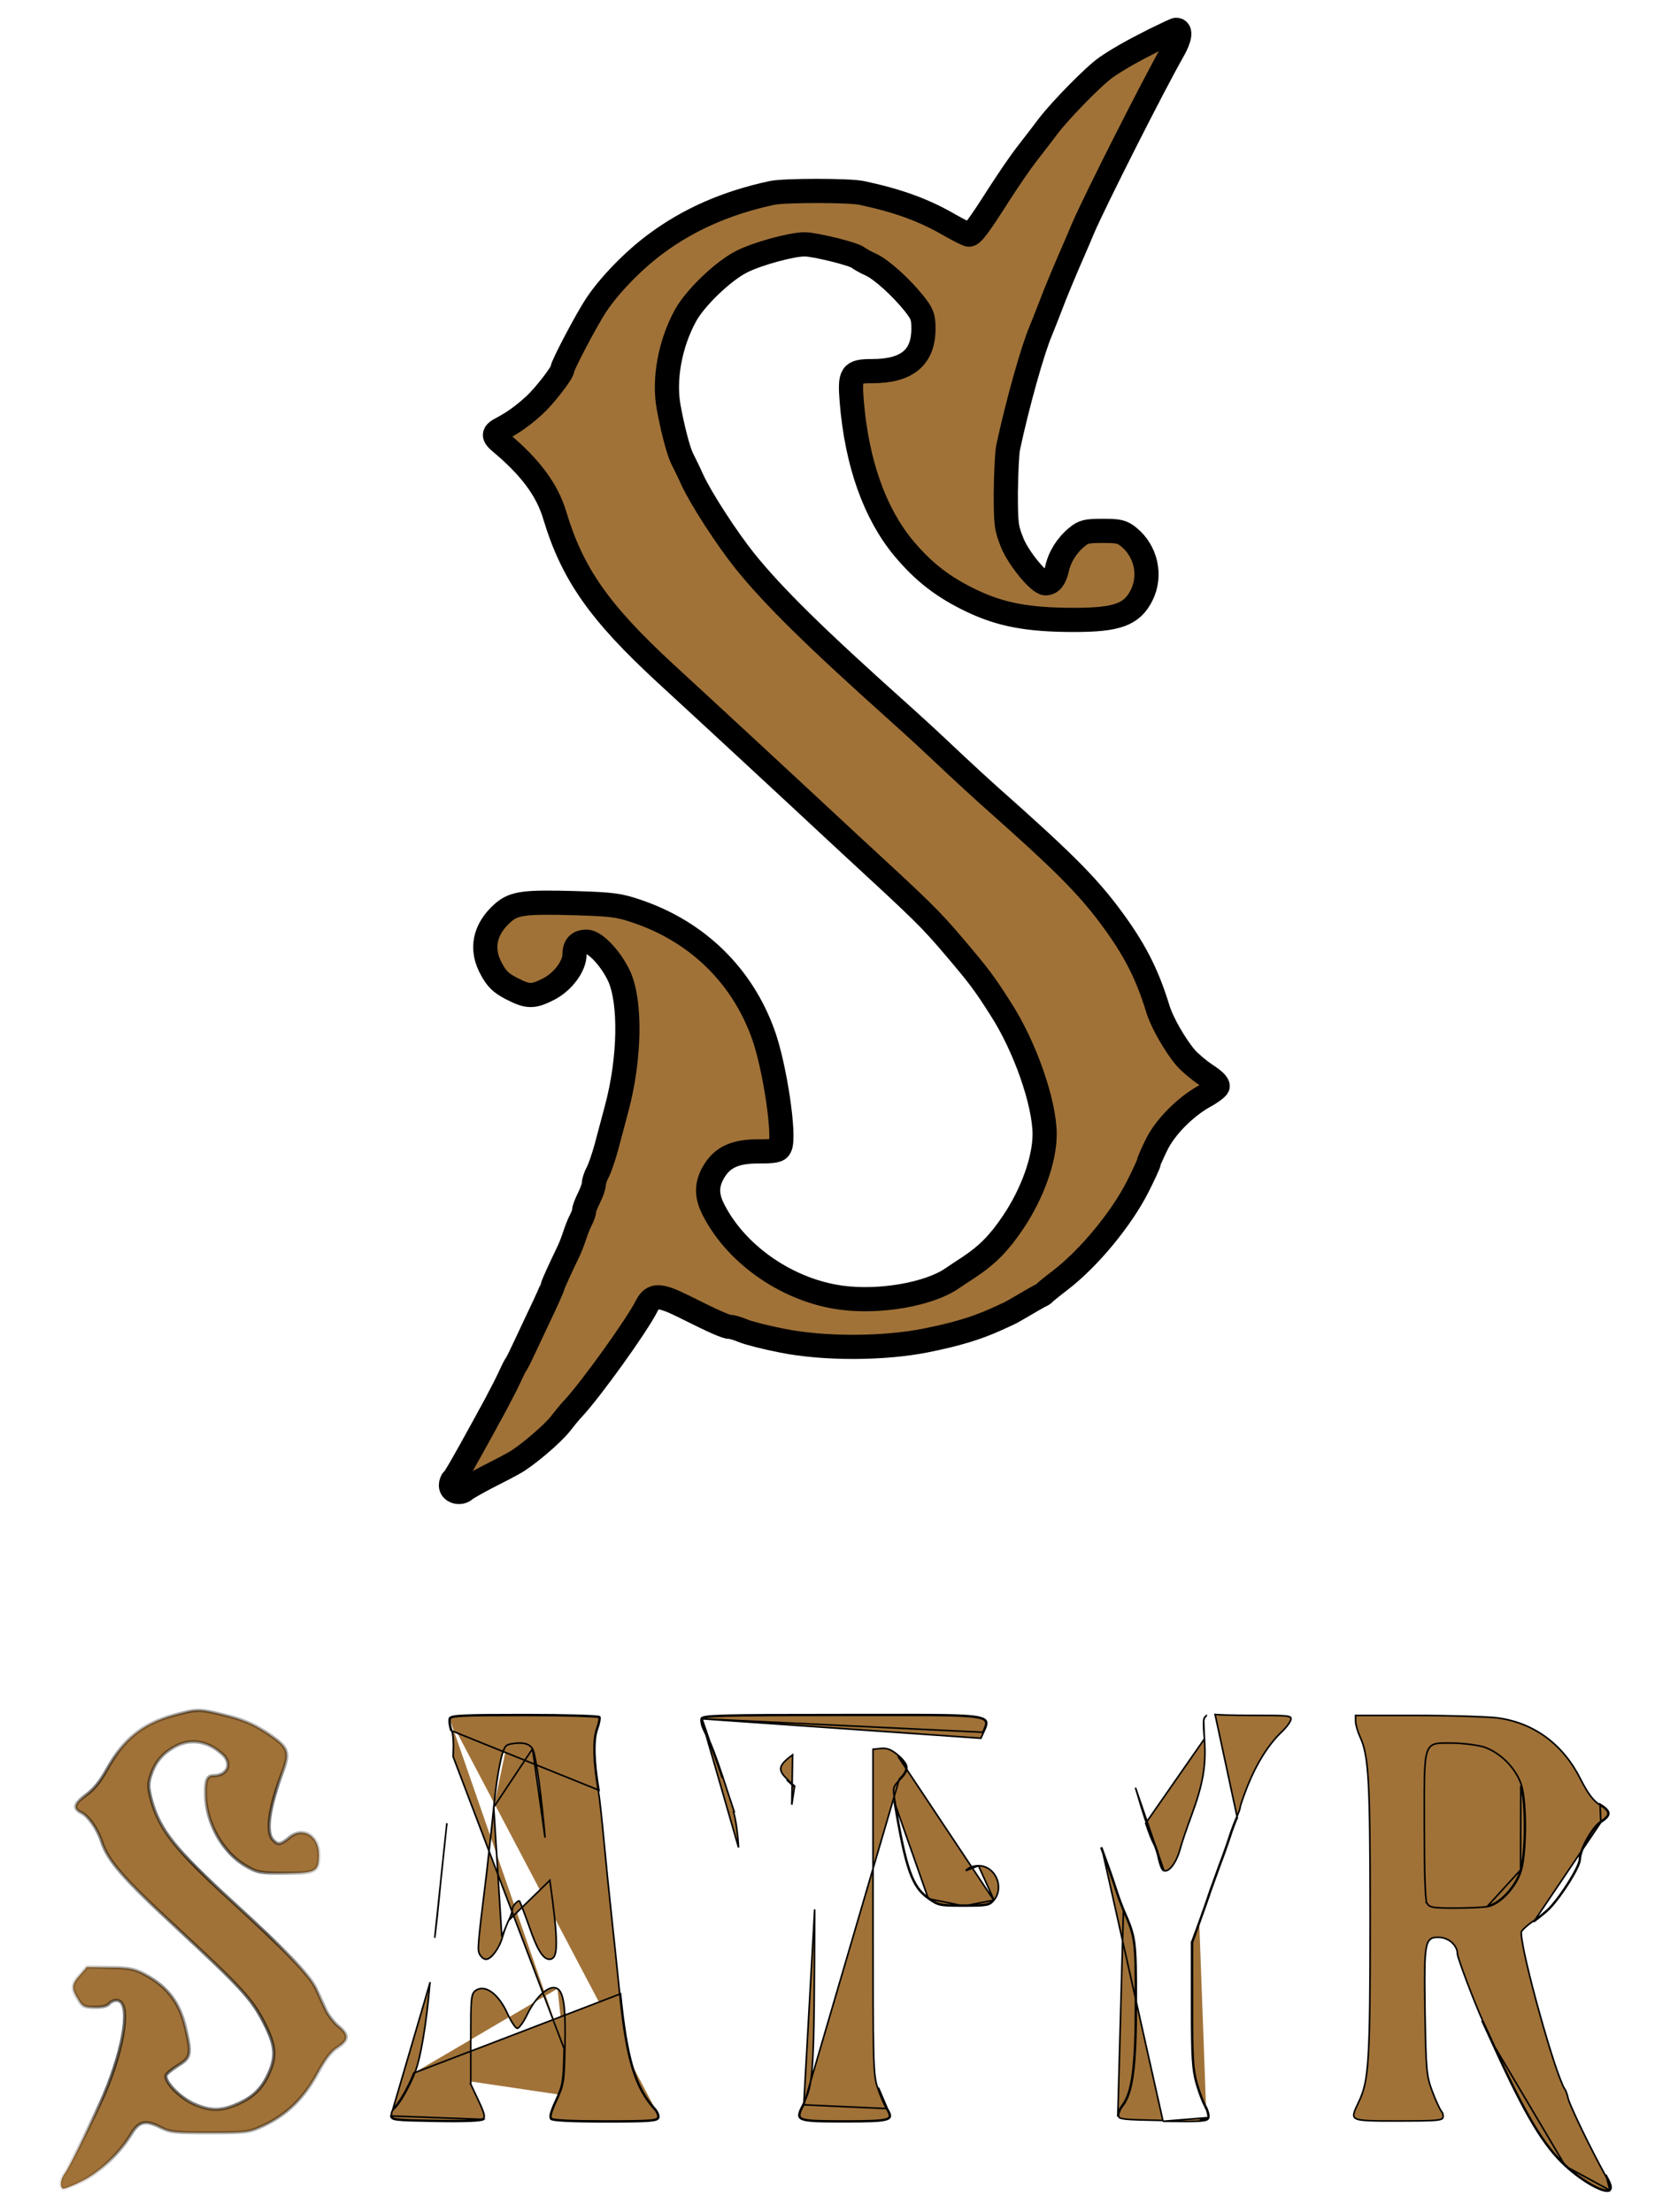 <svg width="22" height="29" viewBox="0 0 22 29" fill="none" xmlns="http://www.w3.org/2000/svg">
<path fill-rule="evenodd" clip-rule="evenodd" d="M15.125 0.528C14.82 0.682 14.646 0.784 14.506 0.88C14.344 0.992 13.912 1.433 13.743 1.653C13.658 1.768 13.524 1.938 13.454 2.03C13.381 2.123 13.222 2.356 13.098 2.548C12.831 2.967 12.749 3.076 12.704 3.076C12.685 3.076 12.571 3.018 12.447 2.948C12.117 2.756 11.777 2.631 11.297 2.529C11.132 2.494 10.287 2.494 10.121 2.529C9.527 2.657 9.032 2.874 8.597 3.197C8.307 3.411 7.983 3.744 7.812 4.006C7.688 4.194 7.373 4.792 7.373 4.84C7.373 4.888 7.135 5.195 7.005 5.313C6.862 5.444 6.732 5.537 6.589 5.613C6.462 5.677 6.459 5.712 6.567 5.802C6.954 6.125 7.173 6.422 7.272 6.751C7.504 7.525 7.86 8.03 8.73 8.832C8.987 9.068 9.489 9.532 9.851 9.867C10.21 10.2 10.782 10.73 11.122 11.047C12.11 11.958 12.19 12.034 12.527 12.431C12.838 12.798 12.901 12.881 13.117 13.22C13.435 13.709 13.696 14.454 13.696 14.869C13.696 15.195 13.537 15.643 13.286 16.017C13.105 16.288 12.949 16.448 12.704 16.611C12.628 16.659 12.53 16.726 12.482 16.758C12.18 16.966 11.538 17.078 11.033 17.011C10.35 16.921 9.68 16.471 9.369 15.886C9.261 15.688 9.257 15.544 9.35 15.374C9.464 15.173 9.629 15.093 9.94 15.093C10.153 15.093 10.204 15.084 10.226 15.036C10.296 14.905 10.16 13.984 10.007 13.559C9.731 12.789 9.146 12.217 8.358 11.948C8.114 11.865 8.037 11.855 7.542 11.839C6.868 11.82 6.738 11.839 6.592 11.967C6.35 12.181 6.296 12.444 6.446 12.709C6.513 12.833 6.57 12.888 6.706 12.958C6.922 13.07 6.989 13.07 7.196 12.964C7.38 12.869 7.532 12.664 7.532 12.514C7.532 12.399 7.583 12.344 7.691 12.344C7.802 12.344 8.009 12.565 8.117 12.795C8.273 13.134 8.26 13.879 8.085 14.531C8.044 14.69 7.98 14.921 7.948 15.045C7.914 15.167 7.866 15.31 7.837 15.365C7.809 15.416 7.786 15.486 7.786 15.518C7.786 15.55 7.758 15.63 7.723 15.7C7.688 15.771 7.659 15.844 7.659 15.867C7.659 15.889 7.64 15.947 7.615 15.994C7.59 16.039 7.555 16.132 7.532 16.202C7.51 16.269 7.475 16.359 7.453 16.404C7.348 16.621 7.246 16.845 7.246 16.861C7.246 16.873 7.161 17.065 7.053 17.289C6.948 17.516 6.846 17.727 6.83 17.762C6.814 17.797 6.789 17.848 6.773 17.874C6.754 17.899 6.722 17.963 6.697 18.018C6.675 18.069 6.636 18.145 6.617 18.184C6.595 18.225 6.563 18.289 6.544 18.324C6.525 18.363 6.484 18.439 6.452 18.497C6.42 18.555 6.379 18.628 6.363 18.66C6.09 19.159 5.963 19.379 5.941 19.395C5.925 19.405 5.912 19.44 5.912 19.472C5.912 19.552 6.03 19.587 6.096 19.529C6.125 19.504 6.262 19.427 6.398 19.357C6.532 19.29 6.684 19.21 6.735 19.181C6.894 19.095 7.24 18.801 7.348 18.663C7.405 18.59 7.478 18.5 7.513 18.465C7.745 18.216 8.349 17.378 8.482 17.113C8.558 16.969 8.647 16.969 8.952 17.119C9.381 17.334 9.521 17.394 9.572 17.394C9.601 17.394 9.677 17.417 9.743 17.445C9.813 17.474 10.039 17.532 10.249 17.573C10.801 17.685 11.592 17.682 12.145 17.57C12.53 17.493 12.796 17.413 13.044 17.302C13.114 17.27 13.194 17.235 13.219 17.222C13.244 17.212 13.34 17.158 13.425 17.107C13.514 17.055 13.607 17.001 13.632 16.988C13.658 16.979 13.686 16.96 13.696 16.947C13.705 16.937 13.797 16.861 13.902 16.781C14.274 16.496 14.703 15.978 14.919 15.55C14.998 15.393 15.062 15.253 15.062 15.24C15.062 15.224 15.106 15.122 15.163 15.007C15.274 14.777 15.538 14.511 15.789 14.371C15.875 14.326 15.954 14.265 15.964 14.243C15.973 14.214 15.919 14.16 15.815 14.093C15.723 14.032 15.605 13.933 15.548 13.869C15.411 13.709 15.236 13.409 15.179 13.22C15.036 12.754 14.868 12.431 14.553 12.009C14.242 11.593 13.921 11.274 12.965 10.427C12.838 10.312 12.638 10.13 12.523 10.021C12.164 9.682 12.024 9.554 11.786 9.34C10.693 8.362 10.144 7.822 9.769 7.358C9.531 7.061 9.194 6.543 9.076 6.288C9.029 6.182 8.968 6.061 8.946 6.016C8.898 5.927 8.819 5.626 8.768 5.345C8.698 4.977 8.784 4.507 8.987 4.137C9.114 3.903 9.486 3.549 9.724 3.43C9.931 3.325 10.379 3.203 10.55 3.203C10.681 3.203 11.192 3.328 11.249 3.376C11.275 3.395 11.351 3.44 11.418 3.469C11.557 3.533 11.809 3.76 11.986 3.98C12.094 4.118 12.107 4.156 12.107 4.309C12.107 4.686 11.891 4.865 11.437 4.865C11.16 4.865 11.138 4.897 11.167 5.262C11.233 6.07 11.469 6.732 11.85 7.189C12.107 7.496 12.361 7.694 12.733 7.873C13.12 8.058 13.473 8.126 14.083 8.126C14.649 8.126 14.839 8.055 14.966 7.806C15.097 7.547 15.027 7.224 14.798 7.039C14.712 6.969 14.668 6.959 14.458 6.959C14.248 6.959 14.204 6.969 14.121 7.039C13.988 7.147 13.893 7.298 13.858 7.458C13.829 7.585 13.781 7.646 13.708 7.646C13.623 7.646 13.356 7.323 13.273 7.119C13.194 6.924 13.187 6.879 13.187 6.454C13.19 6.205 13.203 5.943 13.216 5.872C13.34 5.294 13.537 4.591 13.645 4.338C13.667 4.284 13.718 4.156 13.759 4.05C13.832 3.852 13.972 3.52 14.083 3.267C14.118 3.187 14.169 3.066 14.197 2.999C14.35 2.641 15.119 1.12 15.376 0.669C15.472 0.503 15.487 0.391 15.421 0.391C15.408 0.391 15.274 0.455 15.125 0.528Z" fill="#A07238" stroke="black" stroke-width="0.317"/>
<mask id="path-2-inside-1_1_3804" fill="white">
<path fill-rule="evenodd" clip-rule="evenodd" d="M2.271 22.486C1.865 22.598 1.623 22.793 1.401 23.196C1.315 23.352 1.232 23.455 1.131 23.528C0.969 23.643 0.953 23.707 1.067 23.762C1.156 23.803 1.28 23.976 1.331 24.139C1.413 24.391 1.614 24.621 2.309 25.264C3.17 26.06 3.304 26.207 3.466 26.523C3.612 26.811 3.625 26.955 3.526 27.175C3.437 27.373 3.323 27.488 3.119 27.578C2.903 27.674 2.757 27.674 2.538 27.578C2.354 27.495 2.147 27.281 2.179 27.201C2.189 27.178 2.262 27.121 2.338 27.073C2.503 26.974 2.513 26.929 2.433 26.584C2.354 26.248 2.195 26.041 1.896 25.881C1.763 25.81 1.693 25.794 1.439 25.791L1.14 25.785L1.048 25.89C0.937 26.012 0.934 26.063 1.023 26.203C1.083 26.302 1.102 26.312 1.242 26.312C1.34 26.312 1.407 26.296 1.432 26.264C1.455 26.235 1.506 26.216 1.54 26.223C1.715 26.248 1.636 26.817 1.369 27.447C1.248 27.725 0.915 28.402 0.854 28.482C0.794 28.562 0.778 28.661 0.822 28.69C0.838 28.7 0.95 28.655 1.07 28.594C1.302 28.479 1.572 28.223 1.718 27.977C1.82 27.808 1.906 27.785 2.093 27.881C2.233 27.952 2.278 27.958 2.751 27.958C3.253 27.955 3.262 27.955 3.466 27.859C3.764 27.715 3.98 27.508 4.158 27.185C4.263 26.99 4.343 26.887 4.428 26.836C4.574 26.74 4.578 26.673 4.438 26.561C4.377 26.514 4.301 26.414 4.266 26.338C4.231 26.261 4.177 26.143 4.146 26.072C4.066 25.9 3.758 25.58 3.046 24.928C2.303 24.251 2.096 23.992 1.985 23.599C1.944 23.439 1.941 23.391 1.973 23.285C2.03 23.11 2.119 22.998 2.271 22.908C2.487 22.78 2.716 22.812 2.919 22.998C3.05 23.119 2.983 23.276 2.802 23.276C2.713 23.276 2.691 23.33 2.694 23.528C2.703 23.899 2.922 24.286 3.221 24.458C3.377 24.548 3.405 24.554 3.739 24.554C4.146 24.554 4.181 24.535 4.181 24.311C4.181 24.062 3.968 23.941 3.793 24.088C3.679 24.183 3.647 24.19 3.58 24.12C3.482 24.02 3.526 23.695 3.707 23.221C3.806 22.956 3.783 22.902 3.491 22.71C3.313 22.595 3.189 22.544 2.957 22.486C2.602 22.4 2.602 22.4 2.271 22.486Z"/>
</mask>
<path fill-rule="evenodd" clip-rule="evenodd" d="M2.271 22.486C1.865 22.598 1.623 22.793 1.401 23.196C1.315 23.352 1.232 23.455 1.131 23.528C0.969 23.643 0.953 23.707 1.067 23.762C1.156 23.803 1.28 23.976 1.331 24.139C1.413 24.391 1.614 24.621 2.309 25.264C3.17 26.06 3.304 26.207 3.466 26.523C3.612 26.811 3.625 26.955 3.526 27.175C3.437 27.373 3.323 27.488 3.119 27.578C2.903 27.674 2.757 27.674 2.538 27.578C2.354 27.495 2.147 27.281 2.179 27.201C2.189 27.178 2.262 27.121 2.338 27.073C2.503 26.974 2.513 26.929 2.433 26.584C2.354 26.248 2.195 26.041 1.896 25.881C1.763 25.81 1.693 25.794 1.439 25.791L1.14 25.785L1.048 25.89C0.937 26.012 0.934 26.063 1.023 26.203C1.083 26.302 1.102 26.312 1.242 26.312C1.34 26.312 1.407 26.296 1.432 26.264C1.455 26.235 1.506 26.216 1.54 26.223C1.715 26.248 1.636 26.817 1.369 27.447C1.248 27.725 0.915 28.402 0.854 28.482C0.794 28.562 0.778 28.661 0.822 28.69C0.838 28.7 0.95 28.655 1.07 28.594C1.302 28.479 1.572 28.223 1.718 27.977C1.82 27.808 1.906 27.785 2.093 27.881C2.233 27.952 2.278 27.958 2.751 27.958C3.253 27.955 3.262 27.955 3.466 27.859C3.764 27.715 3.98 27.508 4.158 27.185C4.263 26.99 4.343 26.887 4.428 26.836C4.574 26.74 4.578 26.673 4.438 26.561C4.377 26.514 4.301 26.414 4.266 26.338C4.231 26.261 4.177 26.143 4.146 26.072C4.066 25.9 3.758 25.58 3.046 24.928C2.303 24.251 2.096 23.992 1.985 23.599C1.944 23.439 1.941 23.391 1.973 23.285C2.03 23.11 2.119 22.998 2.271 22.908C2.487 22.78 2.716 22.812 2.919 22.998C3.05 23.119 2.983 23.276 2.802 23.276C2.713 23.276 2.691 23.33 2.694 23.528C2.703 23.899 2.922 24.286 3.221 24.458C3.377 24.548 3.405 24.554 3.739 24.554C4.146 24.554 4.181 24.535 4.181 24.311C4.181 24.062 3.968 23.941 3.793 24.088C3.679 24.183 3.647 24.19 3.58 24.12C3.482 24.02 3.526 23.695 3.707 23.221C3.806 22.956 3.783 22.902 3.491 22.71C3.313 22.595 3.189 22.544 2.957 22.486C2.602 22.4 2.602 22.4 2.271 22.486Z" fill="#A07238"/>
<path d="M2.271 22.486L2.266 22.466L2.266 22.466L2.271 22.486ZM1.401 23.196L1.382 23.186L1.382 23.186L1.401 23.196ZM1.131 23.528L1.143 23.546L1.143 23.545L1.131 23.528ZM1.067 23.762L1.058 23.781L1.058 23.781L1.067 23.762ZM1.331 24.139L1.311 24.145L1.311 24.145L1.331 24.139ZM2.309 25.264L2.324 25.248L2.324 25.248L2.309 25.264ZM3.466 26.523L3.485 26.514L3.485 26.513L3.466 26.523ZM3.526 27.175L3.545 27.184L3.545 27.184L3.526 27.175ZM3.119 27.578L3.111 27.558L3.111 27.558L3.119 27.578ZM2.538 27.578L2.529 27.597L2.53 27.597L2.538 27.578ZM2.179 27.201L2.16 27.192L2.159 27.193L2.179 27.201ZM2.338 27.073L2.327 27.055L2.327 27.055L2.338 27.073ZM2.433 26.584L2.454 26.579L2.454 26.579L2.433 26.584ZM1.896 25.881L1.906 25.862L1.906 25.862L1.896 25.881ZM1.439 25.791L1.438 25.812L1.439 25.812L1.439 25.791ZM1.14 25.785L1.141 25.764L1.131 25.763L1.124 25.771L1.14 25.785ZM1.048 25.89L1.064 25.904L1.064 25.904L1.048 25.89ZM1.023 26.203L1.041 26.192L1.041 26.192L1.023 26.203ZM1.432 26.264L1.449 26.277L1.449 26.277L1.432 26.264ZM1.54 26.223L1.537 26.244L1.537 26.244L1.54 26.223ZM1.369 27.447L1.388 27.455L1.388 27.455L1.369 27.447ZM0.822 28.69L0.811 28.708L0.812 28.708L0.822 28.69ZM1.07 28.594L1.061 28.575L1.061 28.575L1.07 28.594ZM1.718 27.977L1.7 27.966L1.7 27.966L1.718 27.977ZM2.093 27.881L2.084 27.9L2.084 27.9L2.093 27.881ZM2.751 27.958L2.751 27.979L2.751 27.979L2.751 27.958ZM3.466 27.859L3.475 27.878L3.475 27.878L3.466 27.859ZM4.158 27.185L4.177 27.195L4.177 27.195L4.158 27.185ZM4.428 26.836L4.439 26.855L4.44 26.854L4.428 26.836ZM4.438 26.561L4.451 26.545L4.451 26.545L4.438 26.561ZM4.146 26.072L4.165 26.064L4.165 26.064L4.146 26.072ZM3.046 24.928L3.061 24.913L3.061 24.913L3.046 24.928ZM1.985 23.599L1.965 23.604L1.965 23.604L1.985 23.599ZM1.973 23.285L1.952 23.279L1.952 23.279L1.973 23.285ZM2.271 22.908L2.282 22.927L2.282 22.926L2.271 22.908ZM2.919 22.998L2.934 22.982L2.934 22.982L2.919 22.998ZM2.694 23.528L2.673 23.529L2.673 23.529L2.694 23.528ZM3.221 24.458L3.211 24.477L3.211 24.477L3.221 24.458ZM3.793 24.088L3.807 24.104L3.807 24.104L3.793 24.088ZM3.58 24.12L3.595 24.105L3.595 24.105L3.58 24.12ZM3.707 23.221L3.727 23.229L3.727 23.229L3.707 23.221ZM3.491 22.71L3.503 22.692L3.503 22.692L3.491 22.71ZM2.957 22.486L2.962 22.466L2.962 22.466L2.957 22.486ZM2.266 22.466C2.06 22.523 1.895 22.6 1.753 22.716C1.612 22.831 1.494 22.983 1.382 23.186L1.419 23.206C1.53 23.006 1.644 22.859 1.78 22.748C1.916 22.638 2.076 22.562 2.277 22.507L2.266 22.466ZM1.382 23.186C1.297 23.341 1.216 23.44 1.118 23.511L1.143 23.545C1.248 23.469 1.333 23.364 1.419 23.206L1.382 23.186ZM1.118 23.511C1.077 23.54 1.045 23.567 1.021 23.591C0.998 23.615 0.981 23.639 0.975 23.662C0.968 23.688 0.973 23.711 0.989 23.731C1.004 23.751 1.028 23.767 1.058 23.781L1.076 23.742C1.049 23.73 1.032 23.717 1.023 23.705C1.015 23.695 1.013 23.685 1.016 23.673C1.019 23.66 1.03 23.642 1.051 23.62C1.073 23.599 1.103 23.574 1.143 23.546L1.118 23.511ZM1.058 23.781C1.097 23.799 1.148 23.849 1.196 23.917C1.243 23.984 1.286 24.066 1.311 24.145L1.351 24.133C1.325 24.049 1.28 23.963 1.231 23.892C1.182 23.823 1.126 23.766 1.076 23.742L1.058 23.781ZM1.311 24.145C1.353 24.275 1.426 24.398 1.574 24.569C1.722 24.739 1.947 24.958 2.295 25.279L2.324 25.248C1.976 24.927 1.753 24.71 1.606 24.541C1.46 24.373 1.391 24.255 1.351 24.132L1.311 24.145ZM2.295 25.279C3.157 26.076 3.287 26.22 3.447 26.533L3.485 26.513C3.32 26.193 3.184 26.044 2.324 25.248L2.295 25.279ZM3.447 26.533C3.52 26.676 3.558 26.781 3.567 26.876C3.575 26.971 3.555 27.058 3.507 27.166L3.545 27.184C3.596 27.071 3.618 26.977 3.609 26.872C3.599 26.769 3.558 26.658 3.485 26.514L3.447 26.533ZM3.507 27.166C3.463 27.264 3.414 27.34 3.351 27.402C3.288 27.465 3.211 27.515 3.111 27.558L3.128 27.597C3.231 27.552 3.313 27.499 3.381 27.432C3.448 27.365 3.5 27.285 3.545 27.184L3.507 27.166ZM3.111 27.558C3.004 27.606 2.917 27.629 2.83 27.629C2.743 27.629 2.655 27.606 2.547 27.558L2.53 27.597C2.641 27.646 2.735 27.671 2.83 27.671C2.925 27.671 3.018 27.646 3.128 27.597L3.111 27.558ZM2.547 27.558C2.458 27.518 2.362 27.446 2.293 27.373C2.258 27.337 2.231 27.302 2.214 27.271C2.206 27.256 2.201 27.243 2.198 27.232C2.196 27.221 2.197 27.213 2.199 27.209L2.159 27.193C2.153 27.208 2.154 27.225 2.157 27.241C2.161 27.257 2.168 27.274 2.177 27.292C2.196 27.326 2.226 27.365 2.262 27.403C2.334 27.478 2.434 27.554 2.529 27.597L2.547 27.558ZM2.199 27.209C2.199 27.209 2.199 27.209 2.199 27.208C2.2 27.207 2.201 27.205 2.202 27.204C2.204 27.201 2.208 27.197 2.212 27.193C2.221 27.184 2.232 27.174 2.247 27.163C2.275 27.14 2.312 27.114 2.349 27.091L2.327 27.055C2.288 27.079 2.25 27.106 2.22 27.13C2.205 27.142 2.192 27.153 2.182 27.163C2.173 27.172 2.164 27.183 2.16 27.192L2.199 27.209ZM2.349 27.091C2.432 27.041 2.483 27.001 2.498 26.925C2.505 26.888 2.504 26.844 2.496 26.789C2.488 26.734 2.474 26.665 2.454 26.579L2.413 26.588C2.432 26.675 2.447 26.742 2.454 26.795C2.462 26.848 2.462 26.887 2.457 26.916C2.445 26.973 2.409 27.005 2.327 27.055L2.349 27.091ZM2.454 26.579C2.414 26.409 2.353 26.27 2.264 26.154C2.175 26.037 2.058 25.943 1.906 25.862L1.886 25.899C2.034 25.978 2.145 26.068 2.23 26.179C2.315 26.29 2.373 26.423 2.413 26.589L2.454 26.579ZM1.906 25.862C1.839 25.826 1.786 25.804 1.717 25.79C1.649 25.776 1.566 25.772 1.439 25.77L1.439 25.812C1.566 25.814 1.645 25.819 1.709 25.831C1.772 25.844 1.821 25.865 1.886 25.899L1.906 25.862ZM1.439 25.77L1.141 25.764L1.14 25.806L1.438 25.812L1.439 25.77ZM1.124 25.771L1.032 25.876L1.064 25.904L1.156 25.799L1.124 25.771ZM1.032 25.876C0.977 25.937 0.943 25.985 0.939 26.038C0.935 26.091 0.96 26.145 1.005 26.215L1.041 26.192C0.996 26.122 0.978 26.079 0.981 26.041C0.984 26.004 1.008 25.965 1.064 25.904L1.032 25.876ZM1.005 26.215C1.034 26.263 1.057 26.296 1.093 26.314C1.128 26.331 1.173 26.333 1.242 26.333V26.291C1.171 26.291 1.136 26.288 1.112 26.276C1.088 26.264 1.071 26.243 1.041 26.192L1.005 26.215ZM1.242 26.333C1.292 26.333 1.335 26.329 1.37 26.321C1.404 26.312 1.432 26.299 1.449 26.277L1.416 26.251C1.407 26.262 1.39 26.272 1.359 26.28C1.33 26.287 1.29 26.291 1.242 26.291V26.333ZM1.449 26.277C1.457 26.267 1.472 26.257 1.489 26.25C1.507 26.243 1.524 26.241 1.537 26.243L1.544 26.202C1.522 26.198 1.496 26.202 1.474 26.21C1.452 26.219 1.43 26.233 1.416 26.251L1.449 26.277ZM1.537 26.244C1.567 26.248 1.592 26.275 1.604 26.34C1.616 26.404 1.615 26.494 1.599 26.605C1.568 26.827 1.482 27.125 1.349 27.439L1.388 27.455C1.522 27.139 1.61 26.837 1.641 26.611C1.657 26.498 1.659 26.402 1.646 26.332C1.632 26.263 1.601 26.21 1.544 26.202L1.537 26.244ZM1.35 27.438C1.289 27.577 1.176 27.815 1.07 28.029C1.017 28.136 0.966 28.237 0.924 28.316C0.882 28.396 0.851 28.451 0.837 28.47L0.871 28.495C0.888 28.473 0.921 28.414 0.962 28.336C1.004 28.256 1.055 28.155 1.108 28.048C1.214 27.834 1.328 27.595 1.388 27.455L1.35 27.438ZM0.837 28.47C0.805 28.512 0.785 28.56 0.778 28.602C0.772 28.643 0.778 28.686 0.811 28.708L0.834 28.672C0.823 28.665 0.814 28.645 0.82 28.609C0.825 28.574 0.843 28.533 0.871 28.495L0.837 28.47ZM0.812 28.708C0.816 28.711 0.821 28.712 0.824 28.712C0.828 28.713 0.831 28.712 0.835 28.712C0.841 28.712 0.848 28.71 0.856 28.708C0.872 28.704 0.892 28.697 0.915 28.688C0.96 28.67 1.019 28.644 1.08 28.613L1.061 28.575C1.001 28.605 0.943 28.631 0.899 28.649C0.877 28.657 0.859 28.664 0.846 28.667C0.839 28.669 0.834 28.67 0.831 28.67C0.829 28.67 0.829 28.67 0.829 28.67C0.829 28.67 0.829 28.67 0.83 28.671C0.831 28.671 0.832 28.671 0.833 28.672L0.812 28.708ZM1.08 28.613C1.316 28.496 1.589 28.237 1.737 27.988L1.7 27.966C1.556 28.209 1.289 28.462 1.061 28.575L1.08 28.613ZM1.737 27.988C1.787 27.904 1.83 27.863 1.879 27.85C1.928 27.838 1.991 27.853 2.084 27.9L2.103 27.863C2.009 27.814 1.934 27.793 1.868 27.809C1.802 27.826 1.752 27.881 1.7 27.966L1.737 27.988ZM2.084 27.9C2.155 27.936 2.203 27.956 2.295 27.967C2.384 27.978 2.515 27.979 2.751 27.979V27.937C2.514 27.937 2.386 27.935 2.299 27.925C2.215 27.915 2.171 27.897 2.103 27.863L2.084 27.9ZM2.751 27.979C3.001 27.978 3.131 27.977 3.223 27.964C3.317 27.951 3.373 27.926 3.475 27.878L3.457 27.84C3.355 27.888 3.304 27.91 3.217 27.922C3.129 27.934 3.003 27.935 2.751 27.937L2.751 27.979ZM3.475 27.878C3.778 27.732 3.997 27.521 4.177 27.195L4.14 27.174C3.964 27.494 3.751 27.698 3.457 27.84L3.475 27.878ZM4.177 27.195C4.282 27 4.359 26.902 4.439 26.855L4.417 26.818C4.326 26.872 4.245 26.98 4.14 27.175L4.177 27.195ZM4.44 26.854C4.477 26.83 4.507 26.806 4.527 26.782C4.548 26.759 4.56 26.733 4.561 26.706C4.562 26.678 4.552 26.651 4.533 26.626C4.514 26.6 4.487 26.573 4.451 26.545L4.425 26.578C4.459 26.605 4.483 26.629 4.499 26.651C4.514 26.672 4.52 26.689 4.519 26.704C4.519 26.719 4.512 26.735 4.495 26.755C4.478 26.774 4.453 26.795 4.417 26.819L4.44 26.854ZM4.451 26.545C4.393 26.499 4.319 26.403 4.286 26.329L4.247 26.346C4.283 26.426 4.362 26.528 4.425 26.578L4.451 26.545ZM4.286 26.329C4.251 26.252 4.197 26.134 4.165 26.064L4.126 26.081C4.158 26.151 4.212 26.27 4.247 26.346L4.286 26.329ZM4.165 26.064C4.123 25.974 4.024 25.848 3.848 25.665C3.672 25.482 3.417 25.239 3.061 24.913L3.032 24.944C3.388 25.27 3.642 25.512 3.818 25.695C3.994 25.878 4.088 25.999 4.126 26.081L4.165 26.064ZM3.061 24.913C2.317 24.235 2.115 23.98 2.006 23.593L1.965 23.604C2.078 24.004 2.289 24.267 3.032 24.944L3.061 24.913ZM2.006 23.593C1.985 23.513 1.975 23.463 1.973 23.421C1.971 23.379 1.977 23.343 1.993 23.291L1.952 23.279C1.936 23.333 1.928 23.374 1.93 23.423C1.932 23.47 1.944 23.524 1.965 23.604L2.006 23.593ZM1.993 23.292C2.048 23.121 2.134 23.013 2.282 22.927L2.26 22.89C2.103 22.982 2.011 23.098 1.952 23.279L1.993 23.292ZM2.282 22.926C2.386 22.865 2.493 22.842 2.597 22.857C2.702 22.871 2.806 22.923 2.905 23.013L2.934 22.982C2.829 22.887 2.718 22.831 2.603 22.815C2.488 22.799 2.372 22.824 2.26 22.89L2.282 22.926ZM2.905 23.013C2.965 23.07 2.976 23.13 2.958 23.174C2.939 23.218 2.886 23.255 2.802 23.255V23.297C2.898 23.297 2.969 23.255 2.997 23.191C3.024 23.126 3.003 23.047 2.934 22.982L2.905 23.013ZM2.802 23.255C2.778 23.255 2.755 23.258 2.736 23.269C2.717 23.28 2.703 23.297 2.694 23.32C2.675 23.363 2.671 23.43 2.673 23.529L2.715 23.528C2.713 23.428 2.718 23.37 2.733 23.336C2.739 23.32 2.748 23.311 2.757 23.306C2.767 23.3 2.781 23.297 2.802 23.297V23.255ZM2.673 23.529C2.682 23.906 2.905 24.3 3.211 24.477L3.232 24.44C2.94 24.271 2.724 23.892 2.715 23.528L2.673 23.529ZM3.211 24.477C3.289 24.522 3.337 24.547 3.409 24.561C3.48 24.574 3.573 24.575 3.739 24.575V24.533C3.571 24.533 3.483 24.531 3.417 24.519C3.353 24.507 3.309 24.485 3.232 24.44L3.211 24.477ZM3.739 24.575C3.841 24.575 3.92 24.574 3.981 24.569C4.042 24.564 4.089 24.554 4.122 24.535C4.158 24.516 4.178 24.488 4.189 24.45C4.2 24.413 4.202 24.367 4.202 24.311H4.159C4.159 24.367 4.157 24.408 4.148 24.438C4.14 24.466 4.126 24.485 4.102 24.498C4.076 24.512 4.037 24.521 3.978 24.527C3.918 24.532 3.841 24.533 3.739 24.533V24.575ZM4.202 24.311C4.202 24.181 4.146 24.08 4.063 24.032C3.979 23.984 3.873 23.993 3.779 24.071L3.807 24.104C3.888 24.035 3.975 24.031 4.042 24.069C4.109 24.108 4.159 24.193 4.159 24.311H4.202ZM3.779 24.071C3.751 24.095 3.728 24.113 3.709 24.125C3.69 24.137 3.676 24.143 3.665 24.145C3.646 24.148 3.628 24.14 3.595 24.105L3.565 24.134C3.598 24.17 3.63 24.193 3.672 24.187C3.691 24.184 3.711 24.174 3.732 24.161C3.754 24.147 3.778 24.128 3.807 24.104L3.779 24.071ZM3.595 24.105C3.575 24.084 3.56 24.051 3.554 24.001C3.547 23.952 3.549 23.889 3.56 23.814C3.581 23.663 3.637 23.465 3.727 23.229L3.687 23.214C3.597 23.451 3.54 23.653 3.518 23.808C3.507 23.885 3.505 23.952 3.512 24.007C3.519 24.061 3.536 24.105 3.565 24.134L3.595 24.105ZM3.727 23.229C3.776 23.097 3.799 23.009 3.765 22.93C3.749 22.89 3.719 22.855 3.676 22.818C3.633 22.78 3.576 22.74 3.503 22.692L3.48 22.728C3.553 22.776 3.608 22.814 3.648 22.849C3.689 22.885 3.713 22.915 3.726 22.946C3.752 23.008 3.737 23.08 3.687 23.214L3.727 23.229ZM3.503 22.692C3.322 22.576 3.196 22.524 2.962 22.466L2.952 22.507C3.182 22.564 3.304 22.614 3.48 22.728L3.503 22.692ZM2.962 22.466C2.786 22.423 2.694 22.401 2.605 22.401C2.516 22.401 2.43 22.423 2.266 22.466L2.277 22.507C2.443 22.463 2.522 22.443 2.605 22.443C2.687 22.443 2.773 22.463 2.952 22.507L2.962 22.466Z" fill="black" mask="url(#path-2-inside-1_1_3804)"/>
<path d="M15.812 27.615C15.78 27.564 15.729 27.427 15.694 27.308C15.643 27.123 15.634 26.985 15.634 26.279V25.464L15.732 25.192C15.786 25.042 15.85 24.863 15.872 24.793C15.879 24.773 15.889 24.746 15.9 24.715C15.929 24.636 15.967 24.529 15.999 24.441C16.047 24.317 16.104 24.154 16.13 24.074C16.155 23.994 16.196 23.885 16.222 23.828L15.931 22.474C15.941 22.475 15.954 22.476 15.969 22.477C15.999 22.479 16.04 22.48 16.088 22.482C16.185 22.485 16.312 22.486 16.447 22.486C16.672 22.486 16.793 22.487 16.859 22.494C16.892 22.498 16.908 22.504 16.917 22.51C16.921 22.513 16.923 22.516 16.924 22.519C16.925 22.522 16.926 22.527 16.926 22.533C16.926 22.539 16.923 22.548 16.917 22.56C16.912 22.572 16.903 22.586 16.892 22.602C16.87 22.633 16.84 22.668 16.805 22.701L16.813 22.709L16.805 22.701C16.632 22.866 16.476 23.113 16.358 23.408L16.358 23.408C16.331 23.477 16.306 23.544 16.288 23.595C16.279 23.621 16.272 23.643 16.267 23.66C16.264 23.669 16.262 23.676 16.261 23.682C16.26 23.688 16.259 23.693 16.259 23.697C16.259 23.699 16.258 23.704 16.255 23.713C16.253 23.722 16.249 23.732 16.245 23.744C16.236 23.768 16.225 23.796 16.212 23.823L16.212 23.823C16.186 23.881 16.145 23.99 16.119 24.07C16.094 24.15 16.037 24.313 15.989 24.438L15.989 24.438C15.957 24.525 15.919 24.632 15.89 24.712C15.879 24.743 15.869 24.77 15.862 24.789L15.862 24.789L15.862 24.79C15.84 24.86 15.777 25.038 15.723 25.189M15.812 27.615L15.803 27.62C15.803 27.62 15.803 27.62 15.803 27.62M15.812 27.615L15.803 27.621C15.803 27.62 15.803 27.62 15.803 27.62M15.812 27.615C15.84 27.669 15.856 27.733 15.847 27.762M15.803 27.62C15.786 27.594 15.765 27.546 15.744 27.491C15.723 27.435 15.702 27.371 15.684 27.311L15.684 27.311C15.633 27.124 15.623 26.985 15.623 26.279V25.464V25.46L15.624 25.46L15.723 25.189M15.803 27.62C15.816 27.647 15.827 27.675 15.833 27.701C15.84 27.727 15.841 27.747 15.837 27.758M15.723 25.189L15.732 25.192L15.723 25.189M15.723 25.189L15.723 25.189M15.723 25.189L15.723 25.189M15.837 27.758C15.837 27.758 15.837 27.758 15.837 27.758L15.847 27.762M15.837 27.758C15.835 27.763 15.832 27.767 15.829 27.77C15.825 27.774 15.82 27.777 15.813 27.78C15.797 27.787 15.772 27.791 15.73 27.794L15.837 27.758ZM15.847 27.762C15.828 27.81 15.758 27.813 15.246 27.807L15.837 27.759L15.847 27.762ZM15.791 22.794L15.791 22.794C15.816 23.138 15.774 23.383 15.622 23.796L15.622 23.796C15.561 23.959 15.492 24.163 15.469 24.249L15.469 24.249L15.469 24.249C15.445 24.335 15.408 24.41 15.37 24.46C15.35 24.485 15.33 24.505 15.31 24.515C15.29 24.526 15.269 24.529 15.25 24.517L15.249 24.517L15.249 24.517C15.244 24.512 15.238 24.504 15.233 24.496C15.228 24.487 15.223 24.475 15.218 24.462C15.208 24.436 15.198 24.404 15.191 24.37L15.202 24.368M15.791 22.794L15.021 23.9C15.064 24.027 15.101 24.124 15.129 24.174C15.151 24.218 15.179 24.307 15.191 24.37L15.202 24.368M15.791 22.794C15.78 22.668 15.776 22.598 15.781 22.556M15.791 22.794L15.781 22.556M15.202 24.368C15.215 24.435 15.24 24.496 15.256 24.508L14.887 23.434C14.989 23.786 15.084 24.07 15.138 24.17C15.161 24.214 15.189 24.304 15.202 24.368ZM15.781 22.556C15.783 22.535 15.788 22.522 15.794 22.512M15.781 22.556L15.794 22.512M15.794 22.512C15.8 22.502 15.809 22.495 15.821 22.488M15.794 22.512L15.821 22.488M15.821 22.488L15.815 22.479L15.821 22.488ZM14.718 27.609C14.786 27.522 14.831 27.392 14.859 27.18C14.887 26.968 14.898 26.671 14.898 26.247C14.898 25.84 14.896 25.626 14.876 25.47C14.855 25.314 14.815 25.217 14.738 25.044C14.716 24.99 14.675 24.885 14.65 24.806C14.624 24.726 14.586 24.61 14.564 24.549C14.555 24.524 14.54 24.483 14.523 24.435C14.519 24.425 14.515 24.415 14.512 24.405C14.49 24.343 14.465 24.275 14.443 24.214L15.246 27.796C14.984 27.791 14.839 27.787 14.759 27.779C14.719 27.774 14.696 27.769 14.683 27.762C14.677 27.759 14.673 27.756 14.671 27.753C14.668 27.75 14.667 27.746 14.666 27.741C14.663 27.728 14.667 27.706 14.677 27.681C14.686 27.657 14.701 27.63 14.718 27.609ZM14.718 27.609L14.709 27.602M14.718 27.609C14.718 27.609 14.718 27.609 14.718 27.609L14.709 27.602M14.709 27.602C14.843 27.433 14.887 27.094 14.887 26.247C14.887 25.432 14.881 25.394 14.729 25.049M14.709 27.602C14.675 27.647 14.649 27.711 14.655 27.743L14.729 25.049M14.729 25.049C14.706 24.994 14.665 24.889 14.64 24.809C14.614 24.729 14.576 24.614 14.554 24.553C14.545 24.528 14.53 24.487 14.513 24.439C14.488 24.371 14.459 24.289 14.433 24.218L14.729 25.049Z" fill="#A07238" stroke="black" stroke-width="0.021"/>
<path d="M7.396 26.855L7.406 26.855C7.402 27.075 7.398 27.194 7.383 27.284C7.369 27.373 7.343 27.433 7.297 27.534L7.297 27.534C7.261 27.612 7.239 27.667 7.229 27.706C7.219 27.745 7.223 27.763 7.232 27.771C7.232 27.771 7.232 27.771 7.232 27.771L7.235 27.773C7.237 27.774 7.241 27.775 7.245 27.776C7.254 27.779 7.266 27.781 7.282 27.783C7.314 27.787 7.359 27.791 7.418 27.794C7.537 27.8 7.709 27.803 7.936 27.803C8.228 27.803 8.398 27.801 8.497 27.794C8.546 27.791 8.577 27.786 8.596 27.779C8.615 27.773 8.622 27.766 8.625 27.759C8.628 27.749 8.627 27.733 8.619 27.712C8.612 27.692 8.599 27.669 8.582 27.651L8.59 27.644M7.396 26.855L5.941 23.027C5.95 22.843 5.943 22.747 5.922 22.681L5.922 22.681L5.922 22.68C5.911 22.649 5.904 22.616 5.901 22.588C5.9 22.574 5.899 22.562 5.899 22.551C5.9 22.54 5.901 22.532 5.903 22.528L5.893 22.524M7.396 26.855L7.406 26.855C7.413 26.598 7.409 26.415 7.395 26.29C7.387 26.228 7.377 26.18 7.363 26.144C7.349 26.108 7.332 26.083 7.309 26.069M7.396 26.855C7.386 27.296 7.38 27.328 7.288 27.529C7.215 27.686 7.199 27.753 7.224 27.779C7.246 27.801 7.481 27.814 7.936 27.814C8.52 27.814 8.616 27.807 8.635 27.762C8.644 27.737 8.625 27.683 8.59 27.644M8.59 27.644L8.582 27.651C8.323 27.367 8.211 26.99 8.125 26.137C8.087 25.766 8.036 25.277 8.011 25.05L8.011 25.05C7.986 24.82 7.944 24.411 7.919 24.139C7.893 23.867 7.862 23.564 7.843 23.469L7.843 23.469L7.843 23.469C7.811 23.283 7.793 23.12 7.789 22.985C7.785 22.851 7.795 22.743 7.821 22.668L7.821 22.667C7.835 22.63 7.845 22.593 7.851 22.563C7.853 22.549 7.855 22.536 7.855 22.526C7.855 22.522 7.855 22.518 7.855 22.515C7.855 22.514 7.854 22.513 7.854 22.512L7.853 22.512C7.85 22.511 7.845 22.51 7.838 22.509C7.824 22.508 7.805 22.506 7.779 22.504C7.728 22.501 7.656 22.498 7.567 22.495C7.388 22.49 7.145 22.487 6.878 22.487C6.468 22.487 6.226 22.488 6.085 22.495C6.014 22.498 5.969 22.503 5.941 22.509C5.912 22.516 5.905 22.523 5.903 22.528L5.893 22.524M8.59 27.644C8.333 27.363 8.222 26.989 8.136 26.136L5.426 27.174M5.893 22.524C5.883 22.55 5.89 22.62 5.912 22.684L7.853 23.467C7.79 23.096 7.78 22.818 7.831 22.671C7.86 22.594 7.872 22.521 7.863 22.505C7.853 22.489 7.412 22.476 6.878 22.476C6.058 22.476 5.909 22.483 5.893 22.524ZM5.426 27.174L5.436 27.178C5.398 27.275 5.346 27.378 5.296 27.465C5.271 27.508 5.246 27.547 5.223 27.578C5.2 27.61 5.178 27.635 5.16 27.649C5.15 27.657 5.142 27.671 5.137 27.686C5.132 27.702 5.13 27.719 5.134 27.734L5.135 27.735L5.135 27.735C5.136 27.742 5.137 27.747 5.139 27.751C5.141 27.755 5.144 27.759 5.149 27.762C5.16 27.769 5.181 27.775 5.22 27.779C5.298 27.789 5.443 27.792 5.718 27.797C5.911 27.8 6.06 27.799 6.164 27.795C6.216 27.793 6.257 27.789 6.286 27.785C6.3 27.784 6.312 27.782 6.32 27.779C6.329 27.777 6.333 27.775 6.334 27.774L6.334 27.773L6.334 27.773C6.341 27.768 6.346 27.761 6.348 27.753C6.35 27.744 6.349 27.731 6.345 27.713C6.337 27.677 6.314 27.623 6.274 27.537C6.274 27.537 6.274 27.537 6.274 27.537L6.173 27.323L6.17 27.318H6.172V26.733C6.172 26.467 6.173 26.318 6.181 26.232C6.185 26.189 6.191 26.16 6.199 26.139C6.208 26.118 6.219 26.106 6.233 26.095L6.233 26.095C6.297 26.048 6.375 26.061 6.448 26.115C6.522 26.169 6.595 26.266 6.652 26.393C6.679 26.452 6.707 26.502 6.731 26.537C6.743 26.554 6.754 26.568 6.763 26.577C6.768 26.581 6.772 26.584 6.776 26.586C6.779 26.588 6.781 26.588 6.783 26.588C6.784 26.588 6.786 26.588 6.79 26.586C6.793 26.584 6.798 26.581 6.803 26.576C6.813 26.567 6.825 26.553 6.838 26.535C6.863 26.5 6.892 26.45 6.919 26.393L6.919 26.393L6.919 26.393C6.977 26.277 7.049 26.181 7.119 26.122C7.154 26.092 7.188 26.071 7.22 26.061C7.253 26.051 7.284 26.053 7.309 26.069M5.426 27.174C5.35 27.366 5.223 27.587 5.153 27.641L5.637 25.993L5.626 25.992L5.637 25.993C5.637 25.993 5.637 25.993 5.637 25.993C5.613 26.269 5.583 26.517 5.548 26.719C5.514 26.921 5.476 27.08 5.436 27.178L5.426 27.174ZM7.309 26.069C7.309 26.069 7.309 26.069 7.309 26.069L7.304 26.078L7.309 26.069C7.309 26.069 7.309 26.069 7.309 26.069ZM6.982 22.925L6.982 22.925C6.988 22.935 6.994 22.953 7.001 22.976C7.007 23 7.014 23.031 7.02 23.067C7.034 23.139 7.05 23.234 7.065 23.343C7.095 23.561 7.125 23.833 7.146 24.089L7.146 24.089L6.982 22.925ZM6.982 22.925L6.982 22.924M6.982 22.925L6.982 22.924M6.982 22.924C6.964 22.897 6.943 22.878 6.915 22.866C6.887 22.854 6.853 22.849 6.808 22.849C6.776 22.849 6.741 22.852 6.711 22.858C6.696 22.86 6.683 22.863 6.671 22.867C6.66 22.87 6.65 22.875 6.643 22.88M6.982 22.924L6.473 23.69M6.473 23.69L6.473 23.689C6.497 23.458 6.524 23.265 6.553 23.127C6.567 23.057 6.581 23.001 6.596 22.96C6.603 22.939 6.611 22.922 6.618 22.909C6.626 22.896 6.634 22.885 6.643 22.88M6.473 23.69C6.454 23.891 6.41 24.287 6.378 24.568C6.319 25.043 6.289 25.291 6.278 25.427C6.272 25.495 6.271 25.535 6.273 25.563C6.276 25.591 6.282 25.605 6.29 25.62C6.299 25.637 6.312 25.652 6.326 25.664C6.34 25.675 6.357 25.683 6.373 25.683C6.392 25.683 6.413 25.672 6.433 25.655C6.453 25.639 6.474 25.615 6.494 25.587C6.534 25.532 6.57 25.459 6.589 25.387L6.579 25.385M6.473 23.69L6.579 25.385M6.643 22.88C6.643 22.88 6.643 22.88 6.643 22.88L6.649 22.888L6.644 22.879C6.643 22.879 6.643 22.88 6.643 22.88ZM6.668 25.175C6.681 25.151 6.693 25.122 6.702 25.096C6.711 25.071 6.717 25.046 6.717 25.03C6.717 25.019 6.721 25.005 6.729 24.99C6.737 24.975 6.748 24.96 6.76 24.948C6.772 24.936 6.784 24.926 6.794 24.921C6.805 24.916 6.809 24.918 6.81 24.919C6.81 24.919 6.81 24.919 6.811 24.92L6.814 24.926C6.816 24.931 6.819 24.938 6.823 24.947C6.831 24.965 6.841 24.989 6.852 25.019C6.875 25.078 6.904 25.158 6.935 25.244L6.945 25.241L6.935 25.244C6.989 25.401 7.034 25.51 7.077 25.579C7.119 25.649 7.159 25.683 7.205 25.683C7.22 25.683 7.234 25.679 7.246 25.669C7.258 25.66 7.267 25.646 7.274 25.629C7.288 25.593 7.294 25.538 7.293 25.46C7.293 25.304 7.265 25.047 7.209 24.648L6.668 25.175C6.668 25.175 6.668 25.175 6.668 25.175ZM6.668 25.175C6.643 25.226 6.608 25.321 6.589 25.387L6.579 25.385M6.668 25.175L6.579 25.385M5.847 24.012C5.851 23.973 5.855 23.936 5.859 23.899L5.7 25.402L5.7 25.402L5.7 25.402C5.716 25.277 5.745 25.012 5.764 24.81C5.78 24.633 5.817 24.294 5.847 24.012ZM7.856 22.513C7.857 22.513 7.857 22.513 7.856 22.513L7.856 22.513ZM5.718 27.807C6.103 27.814 6.316 27.804 6.341 27.782L5.124 27.737C5.134 27.794 5.169 27.798 5.718 27.807Z" fill="#A07238" stroke="black" stroke-width="0.021"/>
<path d="M12.171 24.889C11.955 24.739 11.872 24.508 11.723 23.613L12.171 24.889ZM12.171 24.889C12.301 24.982 12.323 24.985 12.638 24.985M12.171 24.889L12.638 24.985M9.236 22.672L9.236 22.672C9.328 22.868 9.382 23.009 9.481 23.307L9.481 23.307C9.508 23.39 9.538 23.481 9.564 23.561C9.591 23.641 9.614 23.711 9.627 23.751C9.627 23.751 9.627 23.751 9.627 23.751L9.617 23.754C9.645 23.834 9.674 24.042 9.683 24.218L9.236 22.672ZM9.236 22.672L9.235 22.672M9.236 22.672L9.235 22.672M9.235 22.672C9.222 22.644 9.211 22.614 9.206 22.588C9.203 22.575 9.202 22.563 9.202 22.553C9.201 22.543 9.202 22.535 9.204 22.531M9.235 22.672L9.204 22.531M9.194 22.527C9.185 22.552 9.197 22.619 9.226 22.677C9.318 22.872 9.372 23.013 9.471 23.31L9.204 22.531L9.194 22.527ZM9.194 22.527L9.204 22.53C9.204 22.531 9.204 22.531 9.204 22.531M9.194 22.527C9.213 22.482 9.42 22.476 11.056 22.476C12.528 22.476 12.894 22.462 12.933 22.567C12.95 22.614 12.904 22.683 12.86 22.786L9.204 22.531M9.204 22.531C9.205 22.529 9.208 22.525 9.217 22.522C9.226 22.518 9.241 22.514 9.265 22.51C9.311 22.504 9.39 22.499 9.519 22.495C9.777 22.488 10.238 22.486 11.056 22.486C11.223 22.486 11.375 22.486 11.515 22.486C11.818 22.486 12.059 22.485 12.25 22.487C12.53 22.49 12.702 22.497 12.803 22.514C12.854 22.523 12.886 22.534 12.904 22.547C12.913 22.554 12.918 22.561 12.922 22.568C12.925 22.575 12.926 22.584 12.926 22.594C12.924 22.614 12.915 22.639 12.901 22.671C12.896 22.682 12.89 22.694 12.884 22.707L9.204 22.531ZM11.79 23.323L11.797 23.33C11.749 23.38 11.727 23.404 11.719 23.438C11.715 23.455 11.714 23.475 11.717 23.503C11.72 23.531 11.726 23.565 11.733 23.612L11.733 23.612C11.808 24.059 11.866 24.34 11.932 24.527C11.998 24.713 12.071 24.806 12.177 24.88L12.177 24.88C12.242 24.926 12.279 24.949 12.338 24.961C12.397 24.973 12.48 24.974 12.638 24.974C12.794 24.974 12.877 24.972 12.928 24.962C12.953 24.957 12.97 24.95 12.984 24.941C12.998 24.931 13.009 24.919 13.024 24.901L11.771 23.019C11.911 23.144 11.914 23.195 11.79 23.323ZM11.79 23.323L11.797 23.33C11.829 23.298 11.852 23.27 11.868 23.244C11.883 23.218 11.891 23.194 11.89 23.169C11.888 23.144 11.877 23.12 11.858 23.095C11.84 23.07 11.813 23.042 11.778 23.011L11.778 23.011L11.778 23.011C11.734 22.974 11.698 22.949 11.664 22.935C11.628 22.92 11.595 22.916 11.557 22.919L11.557 22.919L11.455 22.929L11.446 22.93V22.939V25.065C11.446 26.062 11.446 26.596 11.454 26.901C11.462 27.206 11.477 27.284 11.507 27.369C11.538 27.465 11.593 27.591 11.625 27.646L11.625 27.646C11.637 27.666 11.646 27.683 11.653 27.698C11.659 27.713 11.662 27.725 11.662 27.735C11.662 27.744 11.66 27.752 11.653 27.758C11.646 27.765 11.635 27.771 11.617 27.777C11.58 27.788 11.522 27.794 11.433 27.798C11.344 27.802 11.226 27.803 11.072 27.803C10.912 27.803 10.791 27.802 10.702 27.798C10.612 27.794 10.555 27.787 10.522 27.773C10.505 27.766 10.496 27.758 10.491 27.75C10.486 27.741 10.484 27.73 10.486 27.716C10.488 27.702 10.493 27.685 10.502 27.664C10.511 27.643 10.524 27.619 10.538 27.591M11.79 23.323L10.538 27.591M10.328 23.329C10.192 23.201 10.201 23.144 10.392 23.003L10.381 23.657L10.416 23.426L10.321 23.337L10.321 23.337L10.328 23.329ZM10.328 23.329L10.427 23.422L10.328 23.329ZM11.634 27.641C11.729 27.8 11.688 27.813 11.072 27.813C10.433 27.813 10.414 27.807 10.528 27.586M11.634 27.641L10.538 27.591L10.528 27.586M11.634 27.641C11.602 27.586 11.548 27.462 11.517 27.366L11.634 27.641ZM10.528 27.586L10.538 27.591C10.538 27.591 10.538 27.591 10.538 27.591M10.528 27.586C10.668 27.324 10.675 27.174 10.681 25.029L10.538 27.591M12.638 24.985C12.949 24.985 12.975 24.978 13.032 24.908M12.638 24.985L13.032 24.908M13.032 24.908C13.172 24.735 13.048 24.457 12.829 24.457M13.032 24.908L12.829 24.457M12.829 24.457C12.762 24.457 12.698 24.48 12.663 24.521L12.829 24.457Z" fill="#A07238" stroke="black" stroke-width="0.021"/>
<path d="M19.59 26.839C20 27.737 20.235 28.13 20.524 28.395M19.59 26.839L19.599 26.834C19.599 26.834 19.599 26.834 19.599 26.834M19.59 26.839C19.526 26.698 19.453 26.538 19.428 26.487L19.59 26.839ZM20.524 28.395L19.599 26.834M20.524 28.395C20.752 28.606 21.051 28.769 21.108 28.712M20.524 28.395L21.108 28.712M19.599 26.834C20.009 27.733 20.244 28.124 20.531 28.387L20.531 28.387C20.645 28.492 20.776 28.585 20.885 28.645C20.94 28.675 20.989 28.696 21.028 28.706C21.047 28.711 21.063 28.713 21.076 28.713C21.088 28.712 21.096 28.709 21.101 28.704C21.107 28.698 21.11 28.692 21.112 28.684C21.113 28.675 21.113 28.664 21.109 28.649C21.102 28.619 21.082 28.576 21.045 28.512L21.045 28.512C20.953 28.344 20.837 28.118 20.742 27.922C20.695 27.824 20.653 27.734 20.621 27.662C20.589 27.591 20.567 27.537 20.561 27.512L20.561 27.512C20.555 27.485 20.547 27.458 20.539 27.435C20.535 27.424 20.531 27.414 20.528 27.405C20.524 27.397 20.521 27.392 20.519 27.389L20.518 27.389L20.518 27.389C20.503 27.368 20.483 27.324 20.46 27.265C20.436 27.205 20.409 27.127 20.379 27.038C20.32 26.858 20.252 26.632 20.188 26.401C20.123 26.171 20.063 25.938 20.018 25.745C19.996 25.649 19.977 25.563 19.965 25.492C19.952 25.422 19.945 25.367 19.945 25.333C19.945 25.328 19.947 25.323 19.949 25.319C19.951 25.315 19.954 25.31 19.959 25.305C19.967 25.295 19.978 25.283 19.992 25.27C20.02 25.244 20.058 25.213 20.101 25.184C20.184 25.123 20.279 25.047 20.313 25.01L20.313 25.01C20.395 24.923 20.494 24.786 20.572 24.659C20.611 24.596 20.645 24.535 20.669 24.485C20.681 24.46 20.691 24.437 20.697 24.418C20.704 24.399 20.707 24.384 20.707 24.375C20.707 24.342 20.718 24.3 20.735 24.254C20.752 24.208 20.776 24.157 20.803 24.109C20.83 24.06 20.861 24.012 20.891 23.972C20.922 23.932 20.953 23.899 20.982 23.88L20.982 23.88L20.982 23.88C21.017 23.857 21.043 23.837 21.059 23.818C21.076 23.8 21.082 23.784 21.082 23.769C21.081 23.755 21.073 23.739 21.055 23.72C21.037 23.701 21.009 23.681 20.972 23.658L20.972 23.658L20.972 23.658C20.884 23.599 20.819 23.51 20.724 23.325L20.724 23.325C20.494 22.864 20.112 22.582 19.627 22.518C19.491 22.503 19.015 22.487 18.57 22.487H17.773V22.562C17.773 22.585 17.78 22.62 17.791 22.658C17.802 22.696 17.817 22.737 17.833 22.772C17.889 22.892 17.922 23.036 17.941 23.374C17.959 23.712 17.964 24.245 17.964 25.145C17.964 26.076 17.96 26.61 17.939 26.944C17.919 27.279 17.881 27.415 17.814 27.553C17.814 27.553 17.814 27.553 17.814 27.553L17.812 27.557C17.781 27.623 17.758 27.67 17.751 27.705C17.747 27.723 17.748 27.736 17.752 27.746C17.756 27.756 17.764 27.765 17.779 27.772C17.794 27.78 17.815 27.786 17.845 27.79C17.874 27.794 17.91 27.797 17.956 27.799C18.042 27.803 18.158 27.803 18.312 27.803L18.335 27.803C18.576 27.803 18.721 27.801 18.806 27.795C18.849 27.791 18.875 27.787 18.892 27.781C18.909 27.775 18.914 27.768 18.916 27.763L18.916 27.761L18.916 27.761C18.921 27.751 18.922 27.736 18.919 27.72C18.916 27.704 18.908 27.688 18.899 27.677L18.898 27.676L18.898 27.676C18.886 27.661 18.867 27.623 18.845 27.575C18.823 27.527 18.798 27.468 18.776 27.408L18.776 27.408C18.739 27.307 18.719 27.242 18.707 27.105C18.694 26.97 18.69 26.762 18.683 26.375L18.683 26.375C18.68 26.143 18.678 25.965 18.68 25.83C18.681 25.695 18.687 25.601 18.699 25.537C18.711 25.473 18.729 25.435 18.76 25.415C18.79 25.395 18.829 25.394 18.875 25.396L18.875 25.396C18.937 25.4 18.995 25.426 19.037 25.465C19.08 25.505 19.108 25.557 19.108 25.611C19.108 25.614 19.108 25.618 19.11 25.625C19.112 25.633 19.114 25.642 19.117 25.652C19.124 25.674 19.133 25.702 19.144 25.735C19.167 25.802 19.198 25.888 19.233 25.98C19.302 26.163 19.385 26.368 19.437 26.483C19.463 26.534 19.536 26.694 19.599 26.834ZM20.988 23.889C20.88 23.962 20.718 24.253 20.718 24.375C20.718 24.467 20.486 24.841 20.32 25.017C20.285 25.055 20.19 25.132 20.108 25.193L20.988 23.889ZM20.988 23.889C21.131 23.796 21.127 23.742 20.978 23.649L20.988 23.889ZM19.936 24.512C20.003 24.279 20.006 23.636 19.939 23.409L19.936 24.512ZM19.936 24.512C19.876 24.723 19.669 24.95 19.507 24.982L19.936 24.512ZM21.108 28.712C21.137 28.683 21.127 28.635 21.054 28.507L21.108 28.712ZM19.444 22.897L19.444 22.897L19.443 22.897C19.35 22.872 19.165 22.849 19.03 22.849C19.014 22.849 18.998 22.849 18.983 22.849C18.957 22.849 18.933 22.849 18.91 22.849C18.876 22.85 18.846 22.852 18.82 22.859C18.794 22.865 18.771 22.876 18.753 22.895C18.735 22.913 18.721 22.938 18.71 22.971C18.689 23.037 18.68 23.138 18.676 23.292C18.673 23.416 18.673 23.575 18.674 23.779C18.674 23.83 18.674 23.884 18.674 23.94C18.674 24.232 18.677 24.473 18.682 24.645C18.685 24.732 18.689 24.801 18.692 24.851C18.694 24.876 18.697 24.896 18.699 24.912C18.7 24.919 18.701 24.926 18.702 24.931C18.703 24.937 18.705 24.941 18.707 24.945L18.706 24.945L18.707 24.946C18.715 24.96 18.725 24.972 18.739 24.982C18.753 24.991 18.772 24.997 18.798 25.002C18.849 25.01 18.932 25.012 19.078 25.012C19.259 25.012 19.454 25.002 19.509 24.992L19.509 24.992L19.509 24.992C19.593 24.976 19.687 24.909 19.767 24.821C19.848 24.733 19.915 24.622 19.946 24.515C19.98 24.397 19.997 24.177 19.998 23.958C19.999 23.74 19.983 23.521 19.949 23.406L19.949 23.406C19.881 23.182 19.666 22.966 19.444 22.897Z" fill="#A07238" stroke="black" stroke-width="0.021"/>
</svg>
